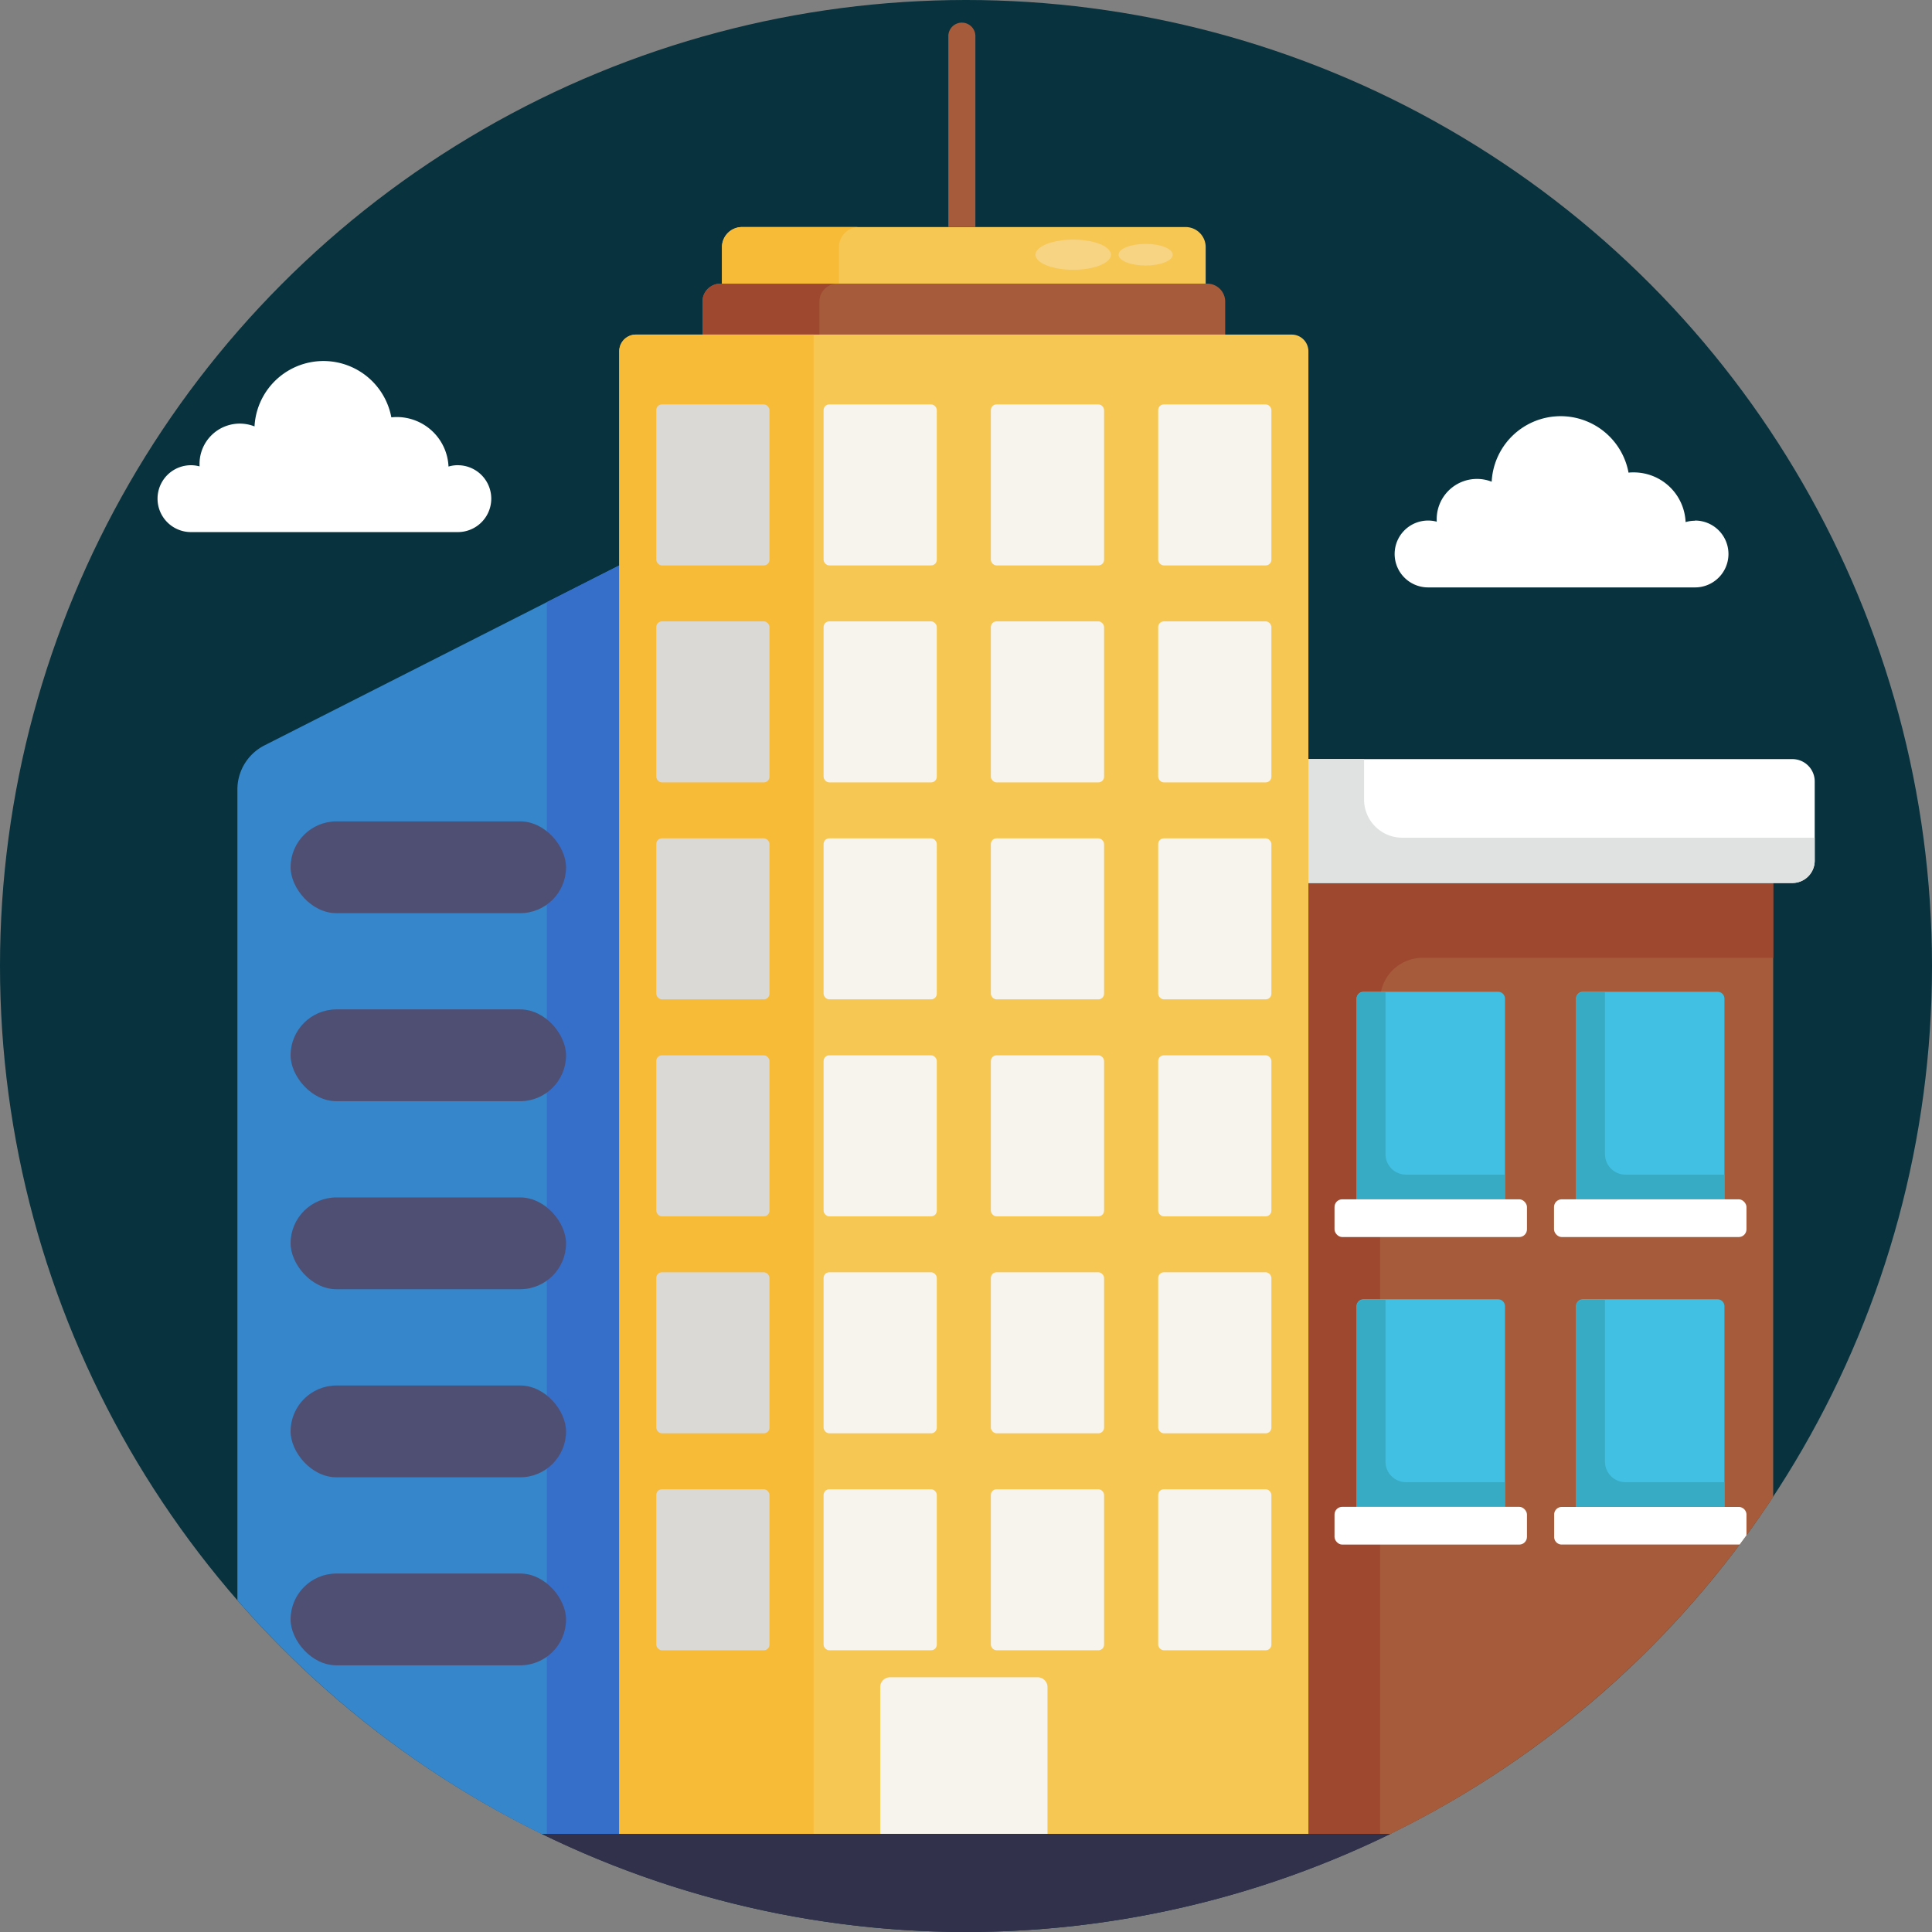 <?xml version="1.0"?>
<svg xmlns="http://www.w3.org/2000/svg" xmlns:xlink="http://www.w3.org/1999/xlink" xmlns:svgjs="http://svgjs.com/svgjs" version="1.1" width="512" height="512" x="0" y="0" viewBox="0 0 512 512" style="enable-background:new 0 0 512 512" xml:space="preserve" class=""><rect x="0" y="0" width="512" height="512" fill="#808080" stroke="none"/><g><g xmlns="http://www.w3.org/2000/svg" id="BULINE"><circle cx="256" cy="256" fill="#07323e" r="256" data-original="#7dd2ea" style="" class=""/></g><g xmlns="http://www.w3.org/2000/svg" id="Icons"><path d="m449.19 138a8.87 8.87 0 0 0 -2.49.36 13.75 13.75 0 0 0 -13.7-13.17c-.48 0-1 0-1.42.07a18.3 18.3 0 0 0 -36.27 2.4 10.53 10.53 0 0 0 -3.9-.74 10.67 10.67 0 0 0 -10.67 10.66v.67a8.86 8.86 0 1 0 -2.26 17.42h70.72a8.86 8.86 0 0 0 0-17.72z" fill="#ffffff" data-original="#ffffff" style="" class=""/><path d="m121.35 123.28a8.92 8.92 0 0 0 -2.49.36 13.73 13.73 0 0 0 -13.72-13.12 13.55 13.55 0 0 0 -1.43.08 18.3 18.3 0 0 0 -36.26 2.4 10.79 10.79 0 0 0 -3.91-.74 10.67 10.67 0 0 0 -10.66 10.67v.67a8.46 8.46 0 0 0 -2.27-.31 8.86 8.86 0 0 0 0 17.72h70.72a8.86 8.86 0 1 0 0-17.72z" fill="#ffffff" data-original="#ffffff" style="" class=""/><path d="m469.91 234v162.69q-3.42 5.19-7.08 10.19l-1.8 2.44a257 257 0 0 1 -92.51 76.68h-21.78v-252z" fill="#a65c3b" data-original="#a65c3b" style="" class=""/><path d="m469.92 234v19.84h-92.92a11.25 11.25 0 0 0 -11.25 11.25v220.91h-19v-252z" fill="#9e4830" data-original="#9e4830" style="" class=""/><path d="m164.11 149.84v336.16h-20.63a256.72 256.72 0 0 1 -80.57-61.92v-214.86a13.11 13.11 0 0 1 7.18-11.69l74.82-37.95z" fill="#3586cb" data-original="#3586cb" style="" class=""/><path d="m164.12 149.84v336.16h-19.21v-326.42z" fill="#366fca" data-original="#366fca" style="" class=""/><path d="m190.93 75.17h129a4.76 4.76 0 0 1 4.76 4.76v9.49a0 0 0 0 1 0 0h-138.53a0 0 0 0 1 0 0v-9.49a4.76 4.76 0 0 1 4.77-4.76z" fill="#a65c3b" data-original="#a65c3b" style="" class=""/><path d="m196.67 60.17h117.52a5.33 5.33 0 0 1 5.33 5.33v9.67a0 0 0 0 1 0 0h-128.19a0 0 0 0 1 0 0v-9.67a5.33 5.33 0 0 1 5.34-5.33z" fill="#f6c752" data-original="#f6c752" style="" class=""/><path d="m221.92 75.17a4.76 4.76 0 0 0 -4.76 4.76v9.49h-31v-9.49a4.76 4.76 0 0 1 4.76-4.76z" fill="#9e4830" data-original="#9e4830" style="" class=""/><path d="m227.66 60.17a5.33 5.33 0 0 0 -5.33 5.33v9.67h-31v-9.67a5.33 5.33 0 0 1 5.33-5.33z" fill="#f7bb38" data-original="#f7bb38" style="" class=""/><path d="m168.54 88.67h173.78a4.42 4.42 0 0 1 4.42 4.42v392.91a0 0 0 0 1 0 0h-182.63a0 0 0 0 1 0 0v-392.91a4.42 4.42 0 0 1 4.43-4.42z" fill="#f6c752" data-original="#f6c752" style="" class=""/><g fill="#f7f4ed"><rect height="42.67" rx="1.5" width="30" x="173.93" y="107.17" fill="#f7f4ed" data-original="#f7f4ed" style="" class=""/><rect height="42.67" rx="1.5" width="30" x="218.26" y="107.17" fill="#f7f4ed" data-original="#f7f4ed" style="" class=""/><rect height="42.67" rx="1.5" width="30" x="262.59" y="107.17" fill="#f7f4ed" data-original="#f7f4ed" style="" class=""/><rect height="42.67" rx="1.5" width="30" x="306.93" y="107.17" fill="#f7f4ed" data-original="#f7f4ed" style="" class=""/><rect height="42.67" rx="1.5" width="30" x="173.93" y="164.67" fill="#f7f4ed" data-original="#f7f4ed" style="" class=""/><rect height="42.67" rx="1.5" width="30" x="218.26" y="164.67" fill="#f7f4ed" data-original="#f7f4ed" style="" class=""/><rect height="42.67" rx="1.5" width="30" x="262.59" y="164.67" fill="#f7f4ed" data-original="#f7f4ed" style="" class=""/><rect height="42.67" rx="1.5" width="30" x="306.93" y="164.67" fill="#f7f4ed" data-original="#f7f4ed" style="" class=""/><rect height="42.67" rx="1.5" width="30" x="173.93" y="222.17" fill="#f7f4ed" data-original="#f7f4ed" style="" class=""/><rect height="42.67" rx="1.5" width="30" x="218.26" y="222.17" fill="#f7f4ed" data-original="#f7f4ed" style="" class=""/><rect height="42.67" rx="1.5" width="30" x="262.59" y="222.17" fill="#f7f4ed" data-original="#f7f4ed" style="" class=""/><rect height="42.67" rx="1.5" width="30" x="306.93" y="222.17" fill="#f7f4ed" data-original="#f7f4ed" style="" class=""/><rect height="42.67" rx="1.5" width="30" x="173.93" y="279.67" fill="#f7f4ed" data-original="#f7f4ed" style="" class=""/><rect height="42.67" rx="1.5" width="30" x="218.26" y="279.67" fill="#f7f4ed" data-original="#f7f4ed" style="" class=""/><rect height="42.67" rx="1.5" width="30" x="262.59" y="279.67" fill="#f7f4ed" data-original="#f7f4ed" style="" class=""/><rect height="42.67" rx="1.5" width="30" x="306.93" y="279.67" fill="#f7f4ed" data-original="#f7f4ed" style="" class=""/><rect height="42.67" rx="1.5" width="30" x="173.93" y="337.17" fill="#f7f4ed" data-original="#f7f4ed" style="" class=""/><rect height="42.67" rx="1.5" width="30" x="218.26" y="337.17" fill="#f7f4ed" data-original="#f7f4ed" style="" class=""/><rect height="42.67" rx="1.5" width="30" x="262.59" y="337.17" fill="#f7f4ed" data-original="#f7f4ed" style="" class=""/><rect height="42.67" rx="1.5" width="30" x="306.93" y="337.17" fill="#f7f4ed" data-original="#f7f4ed" style="" class=""/><rect height="42.67" rx="1.5" width="30" x="173.93" y="394.67" fill="#f7f4ed" data-original="#f7f4ed" style="" class=""/><rect height="42.67" rx="1.5" width="30" x="218.26" y="394.67" fill="#f7f4ed" data-original="#f7f4ed" style="" class=""/><rect height="42.67" rx="1.5" width="30" x="262.59" y="394.67" fill="#f7f4ed" data-original="#f7f4ed" style="" class=""/><rect height="42.67" rx="1.5" width="30" x="306.93" y="394.67" fill="#f7f4ed" data-original="#f7f4ed" style="" class=""/></g><path d="m215.61 88.67v397.33h-51.5v-392.91a4.42 4.42 0 0 1 4.43-4.42z" fill="#f7bb38" data-original="#f7bb38" style="" class=""/><rect fill="#dbd9d5" height="42.67" rx="1.5" width="30" x="173.92" y="107.17" data-original="#dbd9d5" style="" class=""/><rect fill="#dbd9d5" height="42.67" rx="1.5" width="30" x="173.92" y="164.67" data-original="#dbd9d5" style="" class=""/><rect fill="#dbd9d5" height="42.67" rx="1.5" width="30" x="173.92" y="222.17" data-original="#dbd9d5" style="" class=""/><rect fill="#dbd9d5" height="42.67" rx="1.5" width="30" x="173.92" y="279.67" data-original="#dbd9d5" style="" class=""/><rect fill="#dbd9d5" height="42.67" rx="1.5" width="30" x="173.92" y="337.17" data-original="#dbd9d5" style="" class=""/><rect fill="#dbd9d5" height="42.67" rx="1.5" width="30" x="173.92" y="394.67" data-original="#dbd9d5" style="" class=""/><path d="m235.86 444.5h39.14a2.6 2.6 0 0 1 2.6 2.6v38.9a0 0 0 0 1 0 0h-44.34a0 0 0 0 1 0 0v-38.9a2.6 2.6 0 0 1 2.6-2.6z" fill="#f7f4ed" data-original="#f7f4ed" style="" class=""/><ellipse cx="284.42" cy="67.5" fill="#f7d384" rx="10" ry="4" data-original="#f7d384" style="" class=""/><ellipse cx="303.6" cy="67.5" fill="#f7d384" rx="7.17" ry="2.87" data-original="#f7d384" style="" class=""/><path d="m254.91 6a3.58 3.58 0 0 1 3.58 3.58v50.59a0 0 0 0 1 0 0h-7.17a0 0 0 0 1 0 0v-50.59a3.58 3.58 0 0 1 3.59-3.58z" fill="#a65c3b" data-original="#a65c3b" style="" class=""/><path d="m368.52 486a256.48 256.48 0 0 1 -225 0z" fill="#32314b" data-original="#32314b" style=""/><rect fill="#4f4f74" height="24.33" rx="12.17" width="73" x="77.01" y="217.67" data-original="#4f4f74" style="" class=""/><rect fill="#4f4f74" height="24.33" rx="12.17" width="73" x="77.01" y="267.5" data-original="#4f4f74" style="" class=""/><rect fill="#4f4f74" height="24.33" rx="12.17" width="73" x="77.01" y="317.33" data-original="#4f4f74" style="" class=""/><rect fill="#4f4f74" height="24.33" rx="12.17" width="73" x="77.01" y="367.17" data-original="#4f4f74" style="" class=""/><rect fill="#4f4f74" height="24.33" rx="12.17" width="73" x="77.01" y="417" data-original="#4f4f74" style="" class=""/><path d="m361.33 262.83h35.67a1.83 1.83 0 0 1 1.83 1.83v53.17a0 0 0 0 1 0 0h-39.33a0 0 0 0 1 0 0v-53.16a1.83 1.83 0 0 1 1.83-1.84z" fill="#41c0e3" data-original="#41c0e3" style="" class=""/><path d="m398.83 311.29v6.71h-39.33v-53.21a1.83 1.83 0 0 1 1.83-1.83h5.84v42.9a5.43 5.43 0 0 0 5.43 5.43z" fill="#37aac4" data-original="#37aac4" style="" class=""/><rect fill="#ffffff" height="10" rx="2.04" width="51" x="353.66" y="317.83" data-original="#ffffff" style="" class=""/><path d="m419.49 262.83h35.67a1.83 1.83 0 0 1 1.83 1.83v53.17a0 0 0 0 1 0 0h-39.33a0 0 0 0 1 0 0v-53.16a1.83 1.83 0 0 1 1.83-1.84z" fill="#41c0e3" data-original="#41c0e3" style="" class=""/><path d="m457 311.29v6.71h-39.34v-53.21a1.83 1.83 0 0 1 1.83-1.83h5.84v42.9a5.44 5.44 0 0 0 5.44 5.43z" fill="#37aac4" data-original="#37aac4" style="" class=""/><rect fill="#ffffff" height="10" rx="2.04" width="51" x="411.83" y="317.83" data-original="#ffffff" style="" class=""/><path d="m361.33 344.33h35.67a1.83 1.83 0 0 1 1.83 1.83v53.17a0 0 0 0 1 0 0h-39.33a0 0 0 0 1 0 0v-53.16a1.83 1.83 0 0 1 1.83-1.84z" fill="#41c0e3" data-original="#41c0e3" style="" class=""/><path d="m398.83 392.79v6.67h-39.33v-53.17a1.83 1.83 0 0 1 1.83-1.83h5.84v42.9a5.43 5.43 0 0 0 5.43 5.43z" fill="#37aac4" data-original="#37aac4" style="" class=""/><rect fill="#ffffff" height="10" rx="2.04" width="51" x="353.66" y="399.33" data-original="#ffffff" style="" class=""/><path d="m419.49 344.33h35.67a1.83 1.83 0 0 1 1.83 1.83v53.17a0 0 0 0 1 0 0h-39.33a0 0 0 0 1 0 0v-53.16a1.83 1.83 0 0 1 1.83-1.84z" fill="#41c0e3" data-original="#41c0e3" style="" class=""/><path d="m457 392.79v6.67h-39.34v-53.17a1.83 1.83 0 0 1 1.83-1.83h5.84v42.9a5.44 5.44 0 0 0 5.44 5.43z" fill="#37aac4" data-original="#37aac4" style="" class=""/><path d="m462.83 401.38v5.5l-1.8 2.44h-47.16a2 2 0 0 1 -2-2v-5.91a2 2 0 0 1 2-2.05h46.92a2.05 2.05 0 0 1 2.04 2.02z" fill="#ffffff" data-original="#ffffff" style="" class=""/><path d="m346.74 201.17h128.26a5.92 5.92 0 0 1 5.92 5.92v21a5.92 5.92 0 0 1 -5.92 5.91h-128.26a0 0 0 0 1 0 0v-32.83a0 0 0 0 1 0 0z" fill="#ffffff" data-original="#ffffff" style="" class=""/><path d="m480.91 222v6.08a5.92 5.92 0 0 1 -5.91 5.92h-128.27v-32.84h14.76v10.72a10.13 10.13 0 0 0 10.13 10.12z" fill="#e0e2e2" data-original="#e0e2e2" style="" class=""/></g></g></svg>
